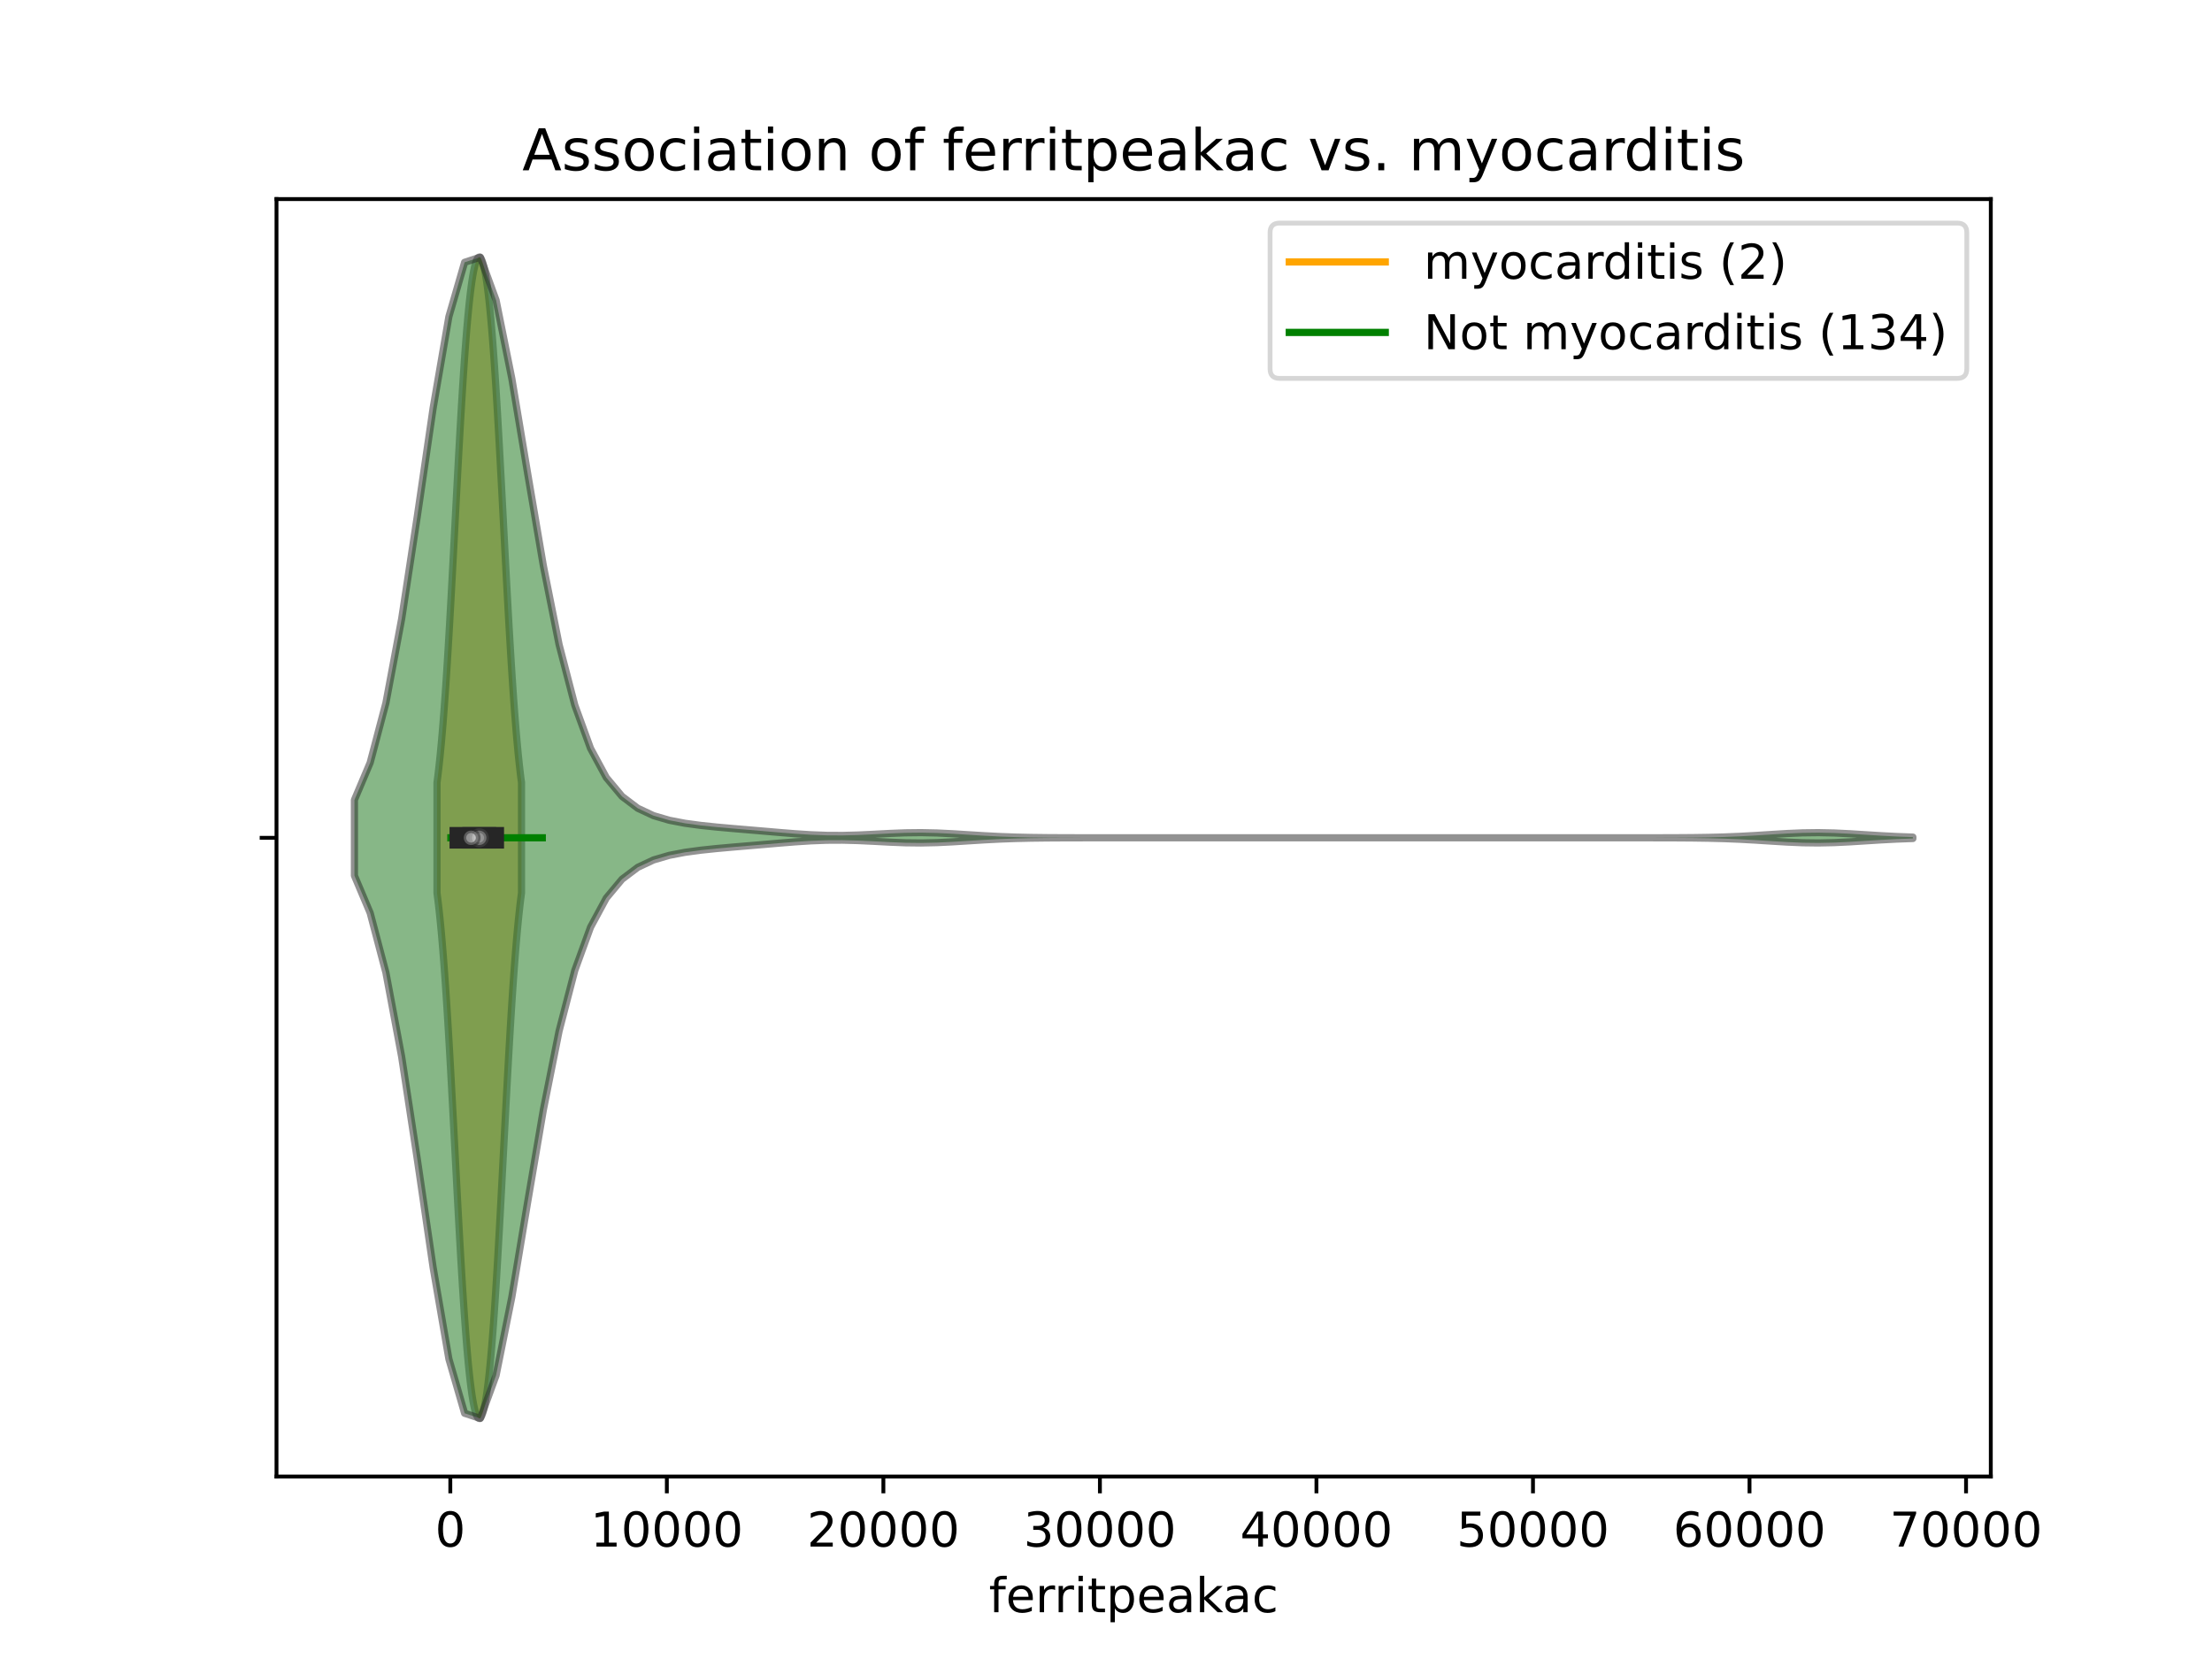 <?xml version="1.0" encoding="utf-8" standalone="no"?>
<!DOCTYPE svg PUBLIC "-//W3C//DTD SVG 1.1//EN"
  "http://www.w3.org/Graphics/SVG/1.1/DTD/svg11.dtd">
<!-- Created with matplotlib (https://matplotlib.org/) -->
<svg height="345.6pt" version="1.1" viewBox="0 0 460.8 345.6" width="460.8pt" xmlns="http://www.w3.org/2000/svg" xmlns:xlink="http://www.w3.org/1999/xlink">
 <defs>
  <style type="text/css">
*{stroke-linecap:butt;stroke-linejoin:round;}
  </style>
 </defs>
 <g id="figure_1">
  <g id="patch_1">
   <path d="M 0 345.6 
L 460.8 345.6 
L 460.8 0 
L 0 0 
z
" style="fill:#ffffff;"/>
  </g>
  <g id="axes_1">
   <g id="patch_2">
    <path d="M 57.6 307.584 
L 414.72 307.584 
L 414.72 41.472 
L 57.6 41.472 
z
" style="fill:#ffffff;"/>
   </g>
   <g id="PolyCollection_1">
    <defs>
     <path d="M 91.036 -159.569 
L 91.036 -182.575 
L 91.214 -183.952 
L 91.392 -185.447 
L 91.569 -187.067 
L 91.747 -188.813 
L 91.925 -190.69 
L 92.103 -192.697 
L 92.281 -194.837 
L 92.458 -197.109 
L 92.636 -199.511 
L 92.814 -202.041 
L 92.992 -204.694 
L 93.17 -207.464 
L 93.347 -210.347 
L 93.525 -213.332 
L 93.703 -216.412 
L 93.881 -219.575 
L 94.058 -222.809 
L 94.236 -226.103 
L 94.414 -229.442 
L 94.592 -232.812 
L 94.77 -236.199 
L 94.947 -239.587 
L 95.125 -242.96 
L 95.303 -246.303 
L 95.481 -249.601 
L 95.659 -252.838 
L 95.836 -256.002 
L 96.014 -259.078 
L 96.192 -262.054 
L 96.37 -264.918 
L 96.548 -267.66 
L 96.725 -270.273 
L 96.903 -272.747 
L 97.081 -275.077 
L 97.259 -277.259 
L 97.436 -279.288 
L 97.614 -281.164 
L 97.792 -282.885 
L 97.97 -284.451 
L 98.148 -285.863 
L 98.325 -287.123 
L 98.503 -288.233 
L 98.681 -289.196 
L 98.859 -290.015 
L 99.037 -290.693 
L 99.214 -291.231 
L 99.392 -291.632 
L 99.57 -291.899 
L 99.748 -292.032 
L 99.926 -292.032 
L 100.103 -291.899 
L 100.281 -291.632 
L 100.459 -291.231 
L 100.637 -290.693 
L 100.814 -290.015 
L 100.992 -289.196 
L 101.17 -288.233 
L 101.348 -287.123 
L 101.526 -285.863 
L 101.703 -284.451 
L 101.881 -282.885 
L 102.059 -281.164 
L 102.237 -279.288 
L 102.415 -277.259 
L 102.592 -275.077 
L 102.77 -272.747 
L 102.948 -270.273 
L 103.126 -267.66 
L 103.304 -264.918 
L 103.481 -262.054 
L 103.659 -259.078 
L 103.837 -256.002 
L 104.015 -252.838 
L 104.192 -249.601 
L 104.37 -246.303 
L 104.548 -242.96 
L 104.726 -239.587 
L 104.904 -236.199 
L 105.081 -232.812 
L 105.259 -229.442 
L 105.437 -226.103 
L 105.615 -222.809 
L 105.793 -219.575 
L 105.97 -216.412 
L 106.148 -213.332 
L 106.326 -210.347 
L 106.504 -207.464 
L 106.682 -204.694 
L 106.859 -202.041 
L 107.037 -199.511 
L 107.215 -197.109 
L 107.393 -194.837 
L 107.57 -192.697 
L 107.748 -190.69 
L 107.926 -188.813 
L 108.104 -187.067 
L 108.282 -185.447 
L 108.459 -183.952 
L 108.637 -182.575 
L 108.637 -159.569 
L 108.637 -159.569 
L 108.459 -158.192 
L 108.282 -156.697 
L 108.104 -155.077 
L 107.926 -153.331 
L 107.748 -151.454 
L 107.57 -149.447 
L 107.393 -147.307 
L 107.215 -145.035 
L 107.037 -142.633 
L 106.859 -140.103 
L 106.682 -137.45 
L 106.504 -134.68 
L 106.326 -131.797 
L 106.148 -128.812 
L 105.97 -125.732 
L 105.793 -122.569 
L 105.615 -119.335 
L 105.437 -116.041 
L 105.259 -112.702 
L 105.081 -109.332 
L 104.904 -105.945 
L 104.726 -102.557 
L 104.548 -99.184 
L 104.37 -95.841 
L 104.192 -92.543 
L 104.015 -89.306 
L 103.837 -86.142 
L 103.659 -83.066 
L 103.481 -80.09 
L 103.304 -77.226 
L 103.126 -74.484 
L 102.948 -71.871 
L 102.77 -69.397 
L 102.592 -67.067 
L 102.415 -64.885 
L 102.237 -62.856 
L 102.059 -60.98 
L 101.881 -59.259 
L 101.703 -57.693 
L 101.526 -56.281 
L 101.348 -55.021 
L 101.17 -53.911 
L 100.992 -52.948 
L 100.814 -52.129 
L 100.637 -51.451 
L 100.459 -50.913 
L 100.281 -50.512 
L 100.103 -50.245 
L 99.926 -50.112 
L 99.748 -50.112 
L 99.57 -50.245 
L 99.392 -50.512 
L 99.214 -50.913 
L 99.037 -51.451 
L 98.859 -52.129 
L 98.681 -52.948 
L 98.503 -53.911 
L 98.325 -55.021 
L 98.148 -56.281 
L 97.97 -57.693 
L 97.792 -59.259 
L 97.614 -60.98 
L 97.436 -62.856 
L 97.259 -64.885 
L 97.081 -67.067 
L 96.903 -69.397 
L 96.725 -71.871 
L 96.548 -74.484 
L 96.37 -77.226 
L 96.192 -80.09 
L 96.014 -83.066 
L 95.836 -86.142 
L 95.659 -89.306 
L 95.481 -92.543 
L 95.303 -95.841 
L 95.125 -99.184 
L 94.947 -102.557 
L 94.77 -105.945 
L 94.592 -109.332 
L 94.414 -112.702 
L 94.236 -116.041 
L 94.058 -119.335 
L 93.881 -122.569 
L 93.703 -125.732 
L 93.525 -128.812 
L 93.347 -131.797 
L 93.17 -134.68 
L 92.992 -137.45 
L 92.814 -140.103 
L 92.636 -142.633 
L 92.458 -145.035 
L 92.281 -147.307 
L 92.103 -149.447 
L 91.925 -151.454 
L 91.747 -153.331 
L 91.569 -155.077 
L 91.392 -156.697 
L 91.214 -158.192 
L 91.036 -159.569 
z
" id="m831df1b20b" style="stroke:#4c4c4c;stroke-opacity:0.5;stroke-width:1.5;"/>
    </defs>
    <g clip-path="url(#pc9d48c3580)">
     <use style="fill:#df9c20;fill-opacity:0.5;stroke:#4c4c4c;stroke-opacity:0.5;stroke-width:1.5;" x="0" xlink:href="#m831df1b20b" y="345.6"/>
    </g>
   </g>
   <g id="PolyCollection_2">
    <defs>
     <path d="M 73.833 -163.187 
L 73.833 -178.957 
L 77.112 -186.723 
L 80.391 -199.159 
L 83.671 -216.683 
L 86.95 -238.169 
L 90.229 -260.604 
L 93.509 -279.631 
L 96.788 -290.958 
L 100.067 -292.032 
L 103.347 -283.046 
L 106.626 -266.724 
L 109.905 -247.056 
L 113.185 -227.777 
L 116.464 -211.339 
L 119.743 -198.697 
L 123.023 -189.693 
L 126.302 -183.627 
L 129.581 -179.698 
L 132.861 -177.222 
L 136.14 -175.686 
L 139.42 -174.725 
L 142.699 -174.097 
L 145.978 -173.654 
L 149.258 -173.31 
L 152.537 -173.016 
L 155.816 -172.74 
L 159.096 -172.462 
L 162.375 -172.18 
L 165.654 -171.917 
L 168.934 -171.706 
L 172.213 -171.582 
L 175.492 -171.566 
L 178.772 -171.651 
L 182.051 -171.807 
L 185.33 -171.98 
L 188.61 -172.109 
L 191.889 -172.146 
L 195.168 -172.076 
L 198.448 -171.916 
L 201.727 -171.71 
L 205.006 -171.506 
L 208.286 -171.337 
L 211.565 -171.218 
L 214.844 -171.144 
L 218.124 -171.104 
L 221.403 -171.085 
L 224.682 -171.077 
L 227.962 -171.073 
L 231.241 -171.072 
L 234.52 -171.072 
L 237.8 -171.072 
L 241.079 -171.072 
L 244.358 -171.072 
L 247.638 -171.072 
L 250.917 -171.072 
L 254.196 -171.072 
L 257.476 -171.072 
L 260.755 -171.072 
L 264.034 -171.072 
L 267.314 -171.072 
L 270.593 -171.072 
L 273.872 -171.072 
L 277.152 -171.072 
L 280.431 -171.072 
L 283.71 -171.072 
L 286.99 -171.072 
L 290.269 -171.072 
L 293.548 -171.072 
L 296.828 -171.072 
L 300.107 -171.072 
L 303.386 -171.072 
L 306.666 -171.072 
L 309.945 -171.072 
L 313.224 -171.072 
L 316.504 -171.072 
L 319.783 -171.072 
L 323.062 -171.072 
L 326.342 -171.072 
L 329.621 -171.072 
L 332.9 -171.072 
L 336.18 -171.072 
L 339.459 -171.073 
L 342.739 -171.074 
L 346.018 -171.078 
L 349.297 -171.088 
L 352.577 -171.111 
L 355.856 -171.159 
L 359.135 -171.243 
L 362.415 -171.375 
L 365.694 -171.555 
L 368.973 -171.763 
L 372.253 -171.962 
L 375.532 -172.102 
L 378.811 -172.144 
L 382.091 -172.075 
L 385.37 -171.915 
L 388.649 -171.709 
L 391.929 -171.505 
L 395.208 -171.336 
L 398.487 -171.217 
L 398.487 -170.927 
L 398.487 -170.927 
L 395.208 -170.808 
L 391.929 -170.639 
L 388.649 -170.435 
L 385.37 -170.229 
L 382.091 -170.069 
L 378.811 -170 
L 375.532 -170.042 
L 372.253 -170.182 
L 368.973 -170.381 
L 365.694 -170.589 
L 362.415 -170.769 
L 359.135 -170.901 
L 355.856 -170.985 
L 352.577 -171.033 
L 349.297 -171.056 
L 346.018 -171.066 
L 342.739 -171.07 
L 339.459 -171.071 
L 336.18 -171.072 
L 332.9 -171.072 
L 329.621 -171.072 
L 326.342 -171.072 
L 323.062 -171.072 
L 319.783 -171.072 
L 316.504 -171.072 
L 313.224 -171.072 
L 309.945 -171.072 
L 306.666 -171.072 
L 303.386 -171.072 
L 300.107 -171.072 
L 296.828 -171.072 
L 293.548 -171.072 
L 290.269 -171.072 
L 286.99 -171.072 
L 283.71 -171.072 
L 280.431 -171.072 
L 277.152 -171.072 
L 273.872 -171.072 
L 270.593 -171.072 
L 267.314 -171.072 
L 264.034 -171.072 
L 260.755 -171.072 
L 257.476 -171.072 
L 254.196 -171.072 
L 250.917 -171.072 
L 247.638 -171.072 
L 244.358 -171.072 
L 241.079 -171.072 
L 237.8 -171.072 
L 234.52 -171.072 
L 231.241 -171.072 
L 227.962 -171.071 
L 224.682 -171.067 
L 221.403 -171.059 
L 218.124 -171.04 
L 214.844 -171 
L 211.565 -170.926 
L 208.286 -170.807 
L 205.006 -170.638 
L 201.727 -170.434 
L 198.448 -170.228 
L 195.168 -170.068 
L 191.889 -169.998 
L 188.61 -170.035 
L 185.33 -170.164 
L 182.051 -170.337 
L 178.772 -170.493 
L 175.492 -170.578 
L 172.213 -170.562 
L 168.934 -170.438 
L 165.654 -170.227 
L 162.375 -169.964 
L 159.096 -169.682 
L 155.816 -169.404 
L 152.537 -169.128 
L 149.258 -168.834 
L 145.978 -168.49 
L 142.699 -168.047 
L 139.42 -167.419 
L 136.14 -166.458 
L 132.861 -164.922 
L 129.581 -162.446 
L 126.302 -158.517 
L 123.023 -152.451 
L 119.743 -143.447 
L 116.464 -130.805 
L 113.185 -114.367 
L 109.905 -95.088 
L 106.626 -75.42 
L 103.347 -59.098 
L 100.067 -50.112 
L 96.788 -51.186 
L 93.509 -62.513 
L 90.229 -81.54 
L 86.95 -103.975 
L 83.671 -125.461 
L 80.391 -142.985 
L 77.112 -155.421 
L 73.833 -163.187 
z
" id="m61dd316feb" style="stroke:#262626;stroke-opacity:0.5;stroke-width:1.5;"/>
    </defs>
    <g clip-path="url(#pc9d48c3580)">
     <use style="fill:#107010;fill-opacity:0.5;stroke:#262626;stroke-opacity:0.5;stroke-width:1.5;" x="0" xlink:href="#m61dd316feb" y="345.6"/>
    </g>
   </g>
   <g id="matplotlib.axis_1">
    <g id="xtick_1">
     <g id="line2d_1">
      <defs>
       <path d="M 0 0 
L 0 3.5 
" id="m593a301f7f" style="stroke:#000000;stroke-width:0.8;"/>
      </defs>
      <g>
       <use style="stroke:#000000;stroke-width:0.8;" x="93.808" xlink:href="#m593a301f7f" y="307.584"/>
      </g>
     </g>
     <g id="text_1">
      <!-- 0 -->
      <defs>
       <path d="M 31.781 66.406 
Q 24.172 66.406 20.328 58.906 
Q 16.5 51.422 16.5 36.375 
Q 16.5 21.391 20.328 13.891 
Q 24.172 6.391 31.781 6.391 
Q 39.453 6.391 43.281 13.891 
Q 47.125 21.391 47.125 36.375 
Q 47.125 51.422 43.281 58.906 
Q 39.453 66.406 31.781 66.406 
z
M 31.781 74.219 
Q 44.047 74.219 50.516 64.516 
Q 56.984 54.828 56.984 36.375 
Q 56.984 17.969 50.516 8.266 
Q 44.047 -1.422 31.781 -1.422 
Q 19.531 -1.422 13.062 8.266 
Q 6.594 17.969 6.594 36.375 
Q 6.594 54.828 13.062 64.516 
Q 19.531 74.219 31.781 74.219 
z
" id="DejaVuSans-48"/>
      </defs>
      <g transform="translate(90.627 322.182)scale(0.1 -0.1)">
       <use xlink:href="#DejaVuSans-48"/>
      </g>
     </g>
    </g>
    <g id="xtick_2">
     <g id="line2d_2">
      <g>
       <use style="stroke:#000000;stroke-width:0.8;" x="138.916" xlink:href="#m593a301f7f" y="307.584"/>
      </g>
     </g>
     <g id="text_2">
      <!-- 10000 -->
      <defs>
       <path d="M 12.406 8.297 
L 28.516 8.297 
L 28.516 63.922 
L 10.984 60.406 
L 10.984 69.391 
L 28.422 72.906 
L 38.281 72.906 
L 38.281 8.297 
L 54.391 8.297 
L 54.391 0 
L 12.406 0 
z
" id="DejaVuSans-49"/>
      </defs>
      <g transform="translate(123.01 322.182)scale(0.1 -0.1)">
       <use xlink:href="#DejaVuSans-49"/>
       <use x="63.623" xlink:href="#DejaVuSans-48"/>
       <use x="127.246" xlink:href="#DejaVuSans-48"/>
       <use x="190.869" xlink:href="#DejaVuSans-48"/>
       <use x="254.492" xlink:href="#DejaVuSans-48"/>
      </g>
     </g>
    </g>
    <g id="xtick_3">
     <g id="line2d_3">
      <g>
       <use style="stroke:#000000;stroke-width:0.8;" x="184.024" xlink:href="#m593a301f7f" y="307.584"/>
      </g>
     </g>
     <g id="text_3">
      <!-- 20000 -->
      <defs>
       <path d="M 19.188 8.297 
L 53.609 8.297 
L 53.609 0 
L 7.328 0 
L 7.328 8.297 
Q 12.938 14.109 22.625 23.891 
Q 32.328 33.688 34.812 36.531 
Q 39.547 41.844 41.422 45.531 
Q 43.312 49.219 43.312 52.781 
Q 43.312 58.594 39.234 62.25 
Q 35.156 65.922 28.609 65.922 
Q 23.969 65.922 18.812 64.312 
Q 13.672 62.703 7.812 59.422 
L 7.812 69.391 
Q 13.766 71.781 18.938 73 
Q 24.125 74.219 28.422 74.219 
Q 39.75 74.219 46.484 68.547 
Q 53.219 62.891 53.219 53.422 
Q 53.219 48.922 51.531 44.891 
Q 49.859 40.875 45.406 35.406 
Q 44.188 33.984 37.641 27.219 
Q 31.109 20.453 19.188 8.297 
z
" id="DejaVuSans-50"/>
      </defs>
      <g transform="translate(168.118 322.182)scale(0.1 -0.1)">
       <use xlink:href="#DejaVuSans-50"/>
       <use x="63.623" xlink:href="#DejaVuSans-48"/>
       <use x="127.246" xlink:href="#DejaVuSans-48"/>
       <use x="190.869" xlink:href="#DejaVuSans-48"/>
       <use x="254.492" xlink:href="#DejaVuSans-48"/>
      </g>
     </g>
    </g>
    <g id="xtick_4">
     <g id="line2d_4">
      <g>
       <use style="stroke:#000000;stroke-width:0.8;" x="229.132" xlink:href="#m593a301f7f" y="307.584"/>
      </g>
     </g>
     <g id="text_4">
      <!-- 30000 -->
      <defs>
       <path d="M 40.578 39.312 
Q 47.656 37.797 51.625 33 
Q 55.609 28.219 55.609 21.188 
Q 55.609 10.406 48.188 4.484 
Q 40.766 -1.422 27.094 -1.422 
Q 22.516 -1.422 17.656 -0.516 
Q 12.797 0.391 7.625 2.203 
L 7.625 11.719 
Q 11.719 9.328 16.594 8.109 
Q 21.484 6.891 26.812 6.891 
Q 36.078 6.891 40.938 10.547 
Q 45.797 14.203 45.797 21.188 
Q 45.797 27.641 41.281 31.266 
Q 36.766 34.906 28.719 34.906 
L 20.219 34.906 
L 20.219 43.016 
L 29.109 43.016 
Q 36.375 43.016 40.234 45.922 
Q 44.094 48.828 44.094 54.297 
Q 44.094 59.906 40.109 62.906 
Q 36.141 65.922 28.719 65.922 
Q 24.656 65.922 20.016 65.031 
Q 15.375 64.156 9.812 62.312 
L 9.812 71.094 
Q 15.438 72.656 20.344 73.438 
Q 25.25 74.219 29.594 74.219 
Q 40.828 74.219 47.359 69.109 
Q 53.906 64.016 53.906 55.328 
Q 53.906 49.266 50.438 45.094 
Q 46.969 40.922 40.578 39.312 
z
" id="DejaVuSans-51"/>
      </defs>
      <g transform="translate(213.226 322.182)scale(0.1 -0.1)">
       <use xlink:href="#DejaVuSans-51"/>
       <use x="63.623" xlink:href="#DejaVuSans-48"/>
       <use x="127.246" xlink:href="#DejaVuSans-48"/>
       <use x="190.869" xlink:href="#DejaVuSans-48"/>
       <use x="254.492" xlink:href="#DejaVuSans-48"/>
      </g>
     </g>
    </g>
    <g id="xtick_5">
     <g id="line2d_5">
      <g>
       <use style="stroke:#000000;stroke-width:0.8;" x="274.24" xlink:href="#m593a301f7f" y="307.584"/>
      </g>
     </g>
     <g id="text_5">
      <!-- 40000 -->
      <defs>
       <path d="M 37.797 64.312 
L 12.891 25.391 
L 37.797 25.391 
z
M 35.203 72.906 
L 47.609 72.906 
L 47.609 25.391 
L 58.016 25.391 
L 58.016 17.188 
L 47.609 17.188 
L 47.609 0 
L 37.797 0 
L 37.797 17.188 
L 4.891 17.188 
L 4.891 26.703 
z
" id="DejaVuSans-52"/>
      </defs>
      <g transform="translate(258.334 322.182)scale(0.1 -0.1)">
       <use xlink:href="#DejaVuSans-52"/>
       <use x="63.623" xlink:href="#DejaVuSans-48"/>
       <use x="127.246" xlink:href="#DejaVuSans-48"/>
       <use x="190.869" xlink:href="#DejaVuSans-48"/>
       <use x="254.492" xlink:href="#DejaVuSans-48"/>
      </g>
     </g>
    </g>
    <g id="xtick_6">
     <g id="line2d_6">
      <g>
       <use style="stroke:#000000;stroke-width:0.8;" x="319.348" xlink:href="#m593a301f7f" y="307.584"/>
      </g>
     </g>
     <g id="text_6">
      <!-- 50000 -->
      <defs>
       <path d="M 10.797 72.906 
L 49.516 72.906 
L 49.516 64.594 
L 19.828 64.594 
L 19.828 46.734 
Q 21.969 47.469 24.109 47.828 
Q 26.266 48.188 28.422 48.188 
Q 40.625 48.188 47.75 41.5 
Q 54.891 34.812 54.891 23.391 
Q 54.891 11.625 47.562 5.094 
Q 40.234 -1.422 26.906 -1.422 
Q 22.312 -1.422 17.547 -0.641 
Q 12.797 0.141 7.719 1.703 
L 7.719 11.625 
Q 12.109 9.234 16.797 8.062 
Q 21.484 6.891 26.703 6.891 
Q 35.156 6.891 40.078 11.328 
Q 45.016 15.766 45.016 23.391 
Q 45.016 31 40.078 35.438 
Q 35.156 39.891 26.703 39.891 
Q 22.75 39.891 18.812 39.016 
Q 14.891 38.141 10.797 36.281 
z
" id="DejaVuSans-53"/>
      </defs>
      <g transform="translate(303.442 322.182)scale(0.1 -0.1)">
       <use xlink:href="#DejaVuSans-53"/>
       <use x="63.623" xlink:href="#DejaVuSans-48"/>
       <use x="127.246" xlink:href="#DejaVuSans-48"/>
       <use x="190.869" xlink:href="#DejaVuSans-48"/>
       <use x="254.492" xlink:href="#DejaVuSans-48"/>
      </g>
     </g>
    </g>
    <g id="xtick_7">
     <g id="line2d_7">
      <g>
       <use style="stroke:#000000;stroke-width:0.8;" x="364.456" xlink:href="#m593a301f7f" y="307.584"/>
      </g>
     </g>
     <g id="text_7">
      <!-- 60000 -->
      <defs>
       <path d="M 33.016 40.375 
Q 26.375 40.375 22.484 35.828 
Q 18.609 31.297 18.609 23.391 
Q 18.609 15.531 22.484 10.953 
Q 26.375 6.391 33.016 6.391 
Q 39.656 6.391 43.531 10.953 
Q 47.406 15.531 47.406 23.391 
Q 47.406 31.297 43.531 35.828 
Q 39.656 40.375 33.016 40.375 
z
M 52.594 71.297 
L 52.594 62.312 
Q 48.875 64.062 45.094 64.984 
Q 41.312 65.922 37.594 65.922 
Q 27.828 65.922 22.672 59.328 
Q 17.531 52.734 16.797 39.406 
Q 19.672 43.656 24.016 45.922 
Q 28.375 48.188 33.594 48.188 
Q 44.578 48.188 50.953 41.516 
Q 57.328 34.859 57.328 23.391 
Q 57.328 12.156 50.688 5.359 
Q 44.047 -1.422 33.016 -1.422 
Q 20.359 -1.422 13.672 8.266 
Q 6.984 17.969 6.984 36.375 
Q 6.984 53.656 15.188 63.938 
Q 23.391 74.219 37.203 74.219 
Q 40.922 74.219 44.703 73.484 
Q 48.484 72.75 52.594 71.297 
z
" id="DejaVuSans-54"/>
      </defs>
      <g transform="translate(348.55 322.182)scale(0.1 -0.1)">
       <use xlink:href="#DejaVuSans-54"/>
       <use x="63.623" xlink:href="#DejaVuSans-48"/>
       <use x="127.246" xlink:href="#DejaVuSans-48"/>
       <use x="190.869" xlink:href="#DejaVuSans-48"/>
       <use x="254.492" xlink:href="#DejaVuSans-48"/>
      </g>
     </g>
    </g>
    <g id="xtick_8">
     <g id="line2d_8">
      <g>
       <use style="stroke:#000000;stroke-width:0.8;" x="409.564" xlink:href="#m593a301f7f" y="307.584"/>
      </g>
     </g>
     <g id="text_8">
      <!-- 70000 -->
      <defs>
       <path d="M 8.203 72.906 
L 55.078 72.906 
L 55.078 68.703 
L 28.609 0 
L 18.312 0 
L 43.219 64.594 
L 8.203 64.594 
z
" id="DejaVuSans-55"/>
      </defs>
      <g transform="translate(393.658 322.182)scale(0.1 -0.1)">
       <use xlink:href="#DejaVuSans-55"/>
       <use x="63.623" xlink:href="#DejaVuSans-48"/>
       <use x="127.246" xlink:href="#DejaVuSans-48"/>
       <use x="190.869" xlink:href="#DejaVuSans-48"/>
       <use x="254.492" xlink:href="#DejaVuSans-48"/>
      </g>
     </g>
    </g>
    <g id="text_9">
     <!-- ferritpeakac -->
     <defs>
      <path d="M 37.109 75.984 
L 37.109 68.5 
L 28.516 68.5 
Q 23.688 68.5 21.797 66.547 
Q 19.922 64.594 19.922 59.516 
L 19.922 54.688 
L 34.719 54.688 
L 34.719 47.703 
L 19.922 47.703 
L 19.922 0 
L 10.891 0 
L 10.891 47.703 
L 2.297 47.703 
L 2.297 54.688 
L 10.891 54.688 
L 10.891 58.5 
Q 10.891 67.625 15.141 71.797 
Q 19.391 75.984 28.609 75.984 
z
" id="DejaVuSans-102"/>
      <path d="M 56.203 29.594 
L 56.203 25.203 
L 14.891 25.203 
Q 15.484 15.922 20.484 11.062 
Q 25.484 6.203 34.422 6.203 
Q 39.594 6.203 44.453 7.469 
Q 49.312 8.734 54.109 11.281 
L 54.109 2.781 
Q 49.266 0.734 44.188 -0.344 
Q 39.109 -1.422 33.891 -1.422 
Q 20.797 -1.422 13.156 6.188 
Q 5.516 13.812 5.516 26.812 
Q 5.516 40.234 12.766 48.109 
Q 20.016 56 32.328 56 
Q 43.359 56 49.781 48.891 
Q 56.203 41.797 56.203 29.594 
z
M 47.219 32.234 
Q 47.125 39.594 43.094 43.984 
Q 39.062 48.391 32.422 48.391 
Q 24.906 48.391 20.391 44.141 
Q 15.875 39.891 15.188 32.172 
z
" id="DejaVuSans-101"/>
      <path d="M 41.109 46.297 
Q 39.594 47.172 37.812 47.578 
Q 36.031 48 33.891 48 
Q 26.266 48 22.188 43.047 
Q 18.109 38.094 18.109 28.812 
L 18.109 0 
L 9.078 0 
L 9.078 54.688 
L 18.109 54.688 
L 18.109 46.188 
Q 20.953 51.172 25.484 53.578 
Q 30.031 56 36.531 56 
Q 37.453 56 38.578 55.875 
Q 39.703 55.766 41.062 55.516 
z
" id="DejaVuSans-114"/>
      <path d="M 9.422 54.688 
L 18.406 54.688 
L 18.406 0 
L 9.422 0 
z
M 9.422 75.984 
L 18.406 75.984 
L 18.406 64.594 
L 9.422 64.594 
z
" id="DejaVuSans-105"/>
      <path d="M 18.312 70.219 
L 18.312 54.688 
L 36.812 54.688 
L 36.812 47.703 
L 18.312 47.703 
L 18.312 18.016 
Q 18.312 11.328 20.141 9.422 
Q 21.969 7.516 27.594 7.516 
L 36.812 7.516 
L 36.812 0 
L 27.594 0 
Q 17.188 0 13.234 3.875 
Q 9.281 7.766 9.281 18.016 
L 9.281 47.703 
L 2.688 47.703 
L 2.688 54.688 
L 9.281 54.688 
L 9.281 70.219 
z
" id="DejaVuSans-116"/>
      <path d="M 18.109 8.203 
L 18.109 -20.797 
L 9.078 -20.797 
L 9.078 54.688 
L 18.109 54.688 
L 18.109 46.391 
Q 20.953 51.266 25.266 53.625 
Q 29.594 56 35.594 56 
Q 45.562 56 51.781 48.094 
Q 58.016 40.188 58.016 27.297 
Q 58.016 14.406 51.781 6.484 
Q 45.562 -1.422 35.594 -1.422 
Q 29.594 -1.422 25.266 0.953 
Q 20.953 3.328 18.109 8.203 
z
M 48.688 27.297 
Q 48.688 37.203 44.609 42.844 
Q 40.531 48.484 33.406 48.484 
Q 26.266 48.484 22.188 42.844 
Q 18.109 37.203 18.109 27.297 
Q 18.109 17.391 22.188 11.75 
Q 26.266 6.109 33.406 6.109 
Q 40.531 6.109 44.609 11.75 
Q 48.688 17.391 48.688 27.297 
z
" id="DejaVuSans-112"/>
      <path d="M 34.281 27.484 
Q 23.391 27.484 19.188 25 
Q 14.984 22.516 14.984 16.5 
Q 14.984 11.719 18.141 8.906 
Q 21.297 6.109 26.703 6.109 
Q 34.188 6.109 38.703 11.406 
Q 43.219 16.703 43.219 25.484 
L 43.219 27.484 
z
M 52.203 31.203 
L 52.203 0 
L 43.219 0 
L 43.219 8.297 
Q 40.141 3.328 35.547 0.953 
Q 30.953 -1.422 24.312 -1.422 
Q 15.922 -1.422 10.953 3.297 
Q 6 8.016 6 15.922 
Q 6 25.141 12.172 29.828 
Q 18.359 34.516 30.609 34.516 
L 43.219 34.516 
L 43.219 35.406 
Q 43.219 41.609 39.141 45 
Q 35.062 48.391 27.688 48.391 
Q 23 48.391 18.547 47.266 
Q 14.109 46.141 10.016 43.891 
L 10.016 52.203 
Q 14.938 54.109 19.578 55.047 
Q 24.219 56 28.609 56 
Q 40.484 56 46.344 49.844 
Q 52.203 43.703 52.203 31.203 
z
" id="DejaVuSans-97"/>
      <path d="M 9.078 75.984 
L 18.109 75.984 
L 18.109 31.109 
L 44.922 54.688 
L 56.391 54.688 
L 27.391 29.109 
L 57.625 0 
L 45.906 0 
L 18.109 26.703 
L 18.109 0 
L 9.078 0 
z
" id="DejaVuSans-107"/>
      <path d="M 48.781 52.594 
L 48.781 44.188 
Q 44.969 46.297 41.141 47.344 
Q 37.312 48.391 33.406 48.391 
Q 24.656 48.391 19.812 42.844 
Q 14.984 37.312 14.984 27.297 
Q 14.984 17.281 19.812 11.734 
Q 24.656 6.203 33.406 6.203 
Q 37.312 6.203 41.141 7.25 
Q 44.969 8.297 48.781 10.406 
L 48.781 2.094 
Q 45.016 0.344 40.984 -0.531 
Q 36.969 -1.422 32.422 -1.422 
Q 20.062 -1.422 12.781 6.344 
Q 5.516 14.109 5.516 27.297 
Q 5.516 40.672 12.859 48.328 
Q 20.219 56 33.016 56 
Q 37.156 56 41.109 55.141 
Q 45.062 54.297 48.781 52.594 
z
" id="DejaVuSans-99"/>
     </defs>
     <g transform="translate(206.015 335.861)scale(0.1 -0.1)">
      <use xlink:href="#DejaVuSans-102"/>
      <use x="35.205" xlink:href="#DejaVuSans-101"/>
      <use x="96.729" xlink:href="#DejaVuSans-114"/>
      <use x="136.092" xlink:href="#DejaVuSans-114"/>
      <use x="177.205" xlink:href="#DejaVuSans-105"/>
      <use x="204.988" xlink:href="#DejaVuSans-116"/>
      <use x="244.197" xlink:href="#DejaVuSans-112"/>
      <use x="307.674" xlink:href="#DejaVuSans-101"/>
      <use x="369.197" xlink:href="#DejaVuSans-97"/>
      <use x="430.477" xlink:href="#DejaVuSans-107"/>
      <use x="486.637" xlink:href="#DejaVuSans-97"/>
      <use x="547.916" xlink:href="#DejaVuSans-99"/>
     </g>
    </g>
   </g>
   <g id="matplotlib.axis_2">
    <g id="ytick_1">
     <g id="line2d_9">
      <defs>
       <path d="M 0 0 
L -3.5 0 
" id="m3caa8695c5" style="stroke:#000000;stroke-width:0.8;"/>
      </defs>
      <g>
       <use style="stroke:#000000;stroke-width:0.8;" x="57.6" xlink:href="#m3caa8695c5" y="174.528"/>
      </g>
     </g>
    </g>
   </g>
   <g id="line2d_10">
    <path clip-path="url(#pc9d48c3580)" d="M 97.295 174.528 
L 102.378 174.528 
" style="fill:none;stroke:#ffa500;stroke-linecap:square;stroke-width:1.5;"/>
   </g>
   <g id="line2d_11">
    <path clip-path="url(#pc9d48c3580)" d="M 98.566 174.528 
L 101.108 174.528 
" style="fill:none;stroke:#4c4c4c;stroke-linecap:square;stroke-width:4.5;"/>
   </g>
   <g id="line2d_12">
    <path clip-path="url(#pc9d48c3580)" d="M 93.925 174.528 
L 112.965 174.528 
" style="fill:none;stroke:#008000;stroke-linecap:square;stroke-width:1.5;"/>
   </g>
   <g id="line2d_13">
    <path clip-path="url(#pc9d48c3580)" d="M 95.899 174.528 
L 102.753 174.528 
" style="fill:none;stroke:#262626;stroke-linecap:square;stroke-width:4.5;"/>
   </g>
   <g id="patch_3">
    <path d="M 57.6 307.584 
L 57.6 41.472 
" style="fill:none;stroke:#000000;stroke-linecap:square;stroke-linejoin:miter;stroke-width:0.8;"/>
   </g>
   <g id="patch_4">
    <path d="M 414.72 307.584 
L 414.72 41.472 
" style="fill:none;stroke:#000000;stroke-linecap:square;stroke-linejoin:miter;stroke-width:0.8;"/>
   </g>
   <g id="patch_5">
    <path d="M 57.6 307.584 
L 414.72 307.584 
" style="fill:none;stroke:#000000;stroke-linecap:square;stroke-linejoin:miter;stroke-width:0.8;"/>
   </g>
   <g id="patch_6">
    <path d="M 57.6 41.472 
L 414.72 41.472 
" style="fill:none;stroke:#000000;stroke-linecap:square;stroke-linejoin:miter;stroke-width:0.8;"/>
   </g>
   <g id="PathCollection_1">
    <defs>
     <path d="M 0 1.5 
C 0.398 1.5 0.779 1.342 1.061 1.061 
C 1.342 0.779 1.5 0.398 1.5 0 
C 1.5 -0.398 1.342 -0.779 1.061 -1.061 
C 0.779 -1.342 0.398 -1.5 0 -1.5 
C -0.398 -1.5 -0.779 -1.342 -1.061 -1.061 
C -1.342 -0.779 -1.5 -0.398 -1.5 0 
C -1.5 0.398 -1.342 0.779 -1.061 1.061 
C -0.779 1.342 -0.398 1.5 0 1.5 
z
" id="m38f360ef1b" style="stroke:#4c4c4c;stroke-opacity:0.5;"/>
    </defs>
    <g clip-path="url(#pc9d48c3580)">
     <use style="fill:#ffffff;fill-opacity:0.5;stroke:#4c4c4c;stroke-opacity:0.5;" x="99.837" xlink:href="#m38f360ef1b" y="174.528"/>
    </g>
   </g>
   <g id="PathCollection_2">
    <defs>
     <path d="M 0 1.5 
C 0.398 1.5 0.779 1.342 1.061 1.061 
C 1.342 0.779 1.5 0.398 1.5 0 
C 1.5 -0.398 1.342 -0.779 1.061 -1.061 
C 0.779 -1.342 0.398 -1.5 0 -1.5 
C -0.398 -1.5 -0.779 -1.342 -1.061 -1.061 
C -1.342 -0.779 -1.5 -0.398 -1.5 0 
C -1.5 0.398 -1.342 0.779 -1.061 1.061 
C -0.779 1.342 -0.398 1.5 0 1.5 
z
" id="m71db68c9ed" style="stroke:#262626;stroke-opacity:0.5;"/>
    </defs>
    <g clip-path="url(#pc9d48c3580)">
     <use style="fill:#ffffff;fill-opacity:0.5;stroke:#262626;stroke-opacity:0.5;" x="98.118" xlink:href="#m71db68c9ed" y="174.528"/>
    </g>
   </g>
   <g id="text_10">
    <!-- Association of ferritpeakac vs. myocarditis -->
    <defs>
     <path d="M 34.188 63.188 
L 20.797 26.906 
L 47.609 26.906 
z
M 28.609 72.906 
L 39.797 72.906 
L 67.578 0 
L 57.328 0 
L 50.688 18.703 
L 17.828 18.703 
L 11.188 0 
L 0.781 0 
z
" id="DejaVuSans-65"/>
     <path d="M 44.281 53.078 
L 44.281 44.578 
Q 40.484 46.531 36.375 47.5 
Q 32.281 48.484 27.875 48.484 
Q 21.188 48.484 17.844 46.438 
Q 14.5 44.391 14.5 40.281 
Q 14.5 37.156 16.891 35.375 
Q 19.281 33.594 26.516 31.984 
L 29.594 31.297 
Q 39.156 29.25 43.188 25.516 
Q 47.219 21.781 47.219 15.094 
Q 47.219 7.469 41.188 3.016 
Q 35.156 -1.422 24.609 -1.422 
Q 20.219 -1.422 15.453 -0.562 
Q 10.688 0.297 5.422 2 
L 5.422 11.281 
Q 10.406 8.688 15.234 7.391 
Q 20.062 6.109 24.812 6.109 
Q 31.156 6.109 34.562 8.281 
Q 37.984 10.453 37.984 14.406 
Q 37.984 18.062 35.516 20.016 
Q 33.062 21.969 24.703 23.781 
L 21.578 24.516 
Q 13.234 26.266 9.516 29.906 
Q 5.812 33.547 5.812 39.891 
Q 5.812 47.609 11.281 51.797 
Q 16.75 56 26.812 56 
Q 31.781 56 36.172 55.266 
Q 40.578 54.547 44.281 53.078 
z
" id="DejaVuSans-115"/>
     <path d="M 30.609 48.391 
Q 23.391 48.391 19.188 42.75 
Q 14.984 37.109 14.984 27.297 
Q 14.984 17.484 19.156 11.844 
Q 23.344 6.203 30.609 6.203 
Q 37.797 6.203 41.984 11.859 
Q 46.188 17.531 46.188 27.297 
Q 46.188 37.016 41.984 42.703 
Q 37.797 48.391 30.609 48.391 
z
M 30.609 56 
Q 42.328 56 49.016 48.375 
Q 55.719 40.766 55.719 27.297 
Q 55.719 13.875 49.016 6.219 
Q 42.328 -1.422 30.609 -1.422 
Q 18.844 -1.422 12.172 6.219 
Q 5.516 13.875 5.516 27.297 
Q 5.516 40.766 12.172 48.375 
Q 18.844 56 30.609 56 
z
" id="DejaVuSans-111"/>
     <path d="M 54.891 33.016 
L 54.891 0 
L 45.906 0 
L 45.906 32.719 
Q 45.906 40.484 42.875 44.328 
Q 39.844 48.188 33.797 48.188 
Q 26.516 48.188 22.312 43.547 
Q 18.109 38.922 18.109 30.906 
L 18.109 0 
L 9.078 0 
L 9.078 54.688 
L 18.109 54.688 
L 18.109 46.188 
Q 21.344 51.125 25.703 53.562 
Q 30.078 56 35.797 56 
Q 45.219 56 50.047 50.172 
Q 54.891 44.344 54.891 33.016 
z
" id="DejaVuSans-110"/>
     <path id="DejaVuSans-32"/>
     <path d="M 2.984 54.688 
L 12.5 54.688 
L 29.594 8.797 
L 46.688 54.688 
L 56.203 54.688 
L 35.688 0 
L 23.484 0 
z
" id="DejaVuSans-118"/>
     <path d="M 10.688 12.406 
L 21 12.406 
L 21 0 
L 10.688 0 
z
" id="DejaVuSans-46"/>
     <path d="M 52 44.188 
Q 55.375 50.25 60.062 53.125 
Q 64.75 56 71.094 56 
Q 79.641 56 84.281 50.016 
Q 88.922 44.047 88.922 33.016 
L 88.922 0 
L 79.891 0 
L 79.891 32.719 
Q 79.891 40.578 77.094 44.375 
Q 74.312 48.188 68.609 48.188 
Q 61.625 48.188 57.562 43.547 
Q 53.516 38.922 53.516 30.906 
L 53.516 0 
L 44.484 0 
L 44.484 32.719 
Q 44.484 40.625 41.703 44.406 
Q 38.922 48.188 33.109 48.188 
Q 26.219 48.188 22.156 43.531 
Q 18.109 38.875 18.109 30.906 
L 18.109 0 
L 9.078 0 
L 9.078 54.688 
L 18.109 54.688 
L 18.109 46.188 
Q 21.188 51.219 25.484 53.609 
Q 29.781 56 35.688 56 
Q 41.656 56 45.828 52.969 
Q 50 49.953 52 44.188 
z
" id="DejaVuSans-109"/>
     <path d="M 32.172 -5.078 
Q 28.375 -14.844 24.75 -17.812 
Q 21.141 -20.797 15.094 -20.797 
L 7.906 -20.797 
L 7.906 -13.281 
L 13.188 -13.281 
Q 16.891 -13.281 18.938 -11.516 
Q 21 -9.766 23.484 -3.219 
L 25.094 0.875 
L 2.984 54.688 
L 12.5 54.688 
L 29.594 11.922 
L 46.688 54.688 
L 56.203 54.688 
z
" id="DejaVuSans-121"/>
     <path d="M 45.406 46.391 
L 45.406 75.984 
L 54.391 75.984 
L 54.391 0 
L 45.406 0 
L 45.406 8.203 
Q 42.578 3.328 38.25 0.953 
Q 33.938 -1.422 27.875 -1.422 
Q 17.969 -1.422 11.734 6.484 
Q 5.516 14.406 5.516 27.297 
Q 5.516 40.188 11.734 48.094 
Q 17.969 56 27.875 56 
Q 33.938 56 38.25 53.625 
Q 42.578 51.266 45.406 46.391 
z
M 14.797 27.297 
Q 14.797 17.391 18.875 11.75 
Q 22.953 6.109 30.078 6.109 
Q 37.203 6.109 41.297 11.75 
Q 45.406 17.391 45.406 27.297 
Q 45.406 37.203 41.297 42.844 
Q 37.203 48.484 30.078 48.484 
Q 22.953 48.484 18.875 42.844 
Q 14.797 37.203 14.797 27.297 
z
" id="DejaVuSans-100"/>
    </defs>
    <g transform="translate(108.803 35.472)scale(0.12 -0.12)">
     <use xlink:href="#DejaVuSans-65"/>
     <use x="68.408" xlink:href="#DejaVuSans-115"/>
     <use x="120.508" xlink:href="#DejaVuSans-115"/>
     <use x="172.607" xlink:href="#DejaVuSans-111"/>
     <use x="233.789" xlink:href="#DejaVuSans-99"/>
     <use x="288.77" xlink:href="#DejaVuSans-105"/>
     <use x="316.553" xlink:href="#DejaVuSans-97"/>
     <use x="377.832" xlink:href="#DejaVuSans-116"/>
     <use x="417.041" xlink:href="#DejaVuSans-105"/>
     <use x="444.824" xlink:href="#DejaVuSans-111"/>
     <use x="506.006" xlink:href="#DejaVuSans-110"/>
     <use x="569.385" xlink:href="#DejaVuSans-32"/>
     <use x="601.172" xlink:href="#DejaVuSans-111"/>
     <use x="662.354" xlink:href="#DejaVuSans-102"/>
     <use x="697.559" xlink:href="#DejaVuSans-32"/>
     <use x="729.346" xlink:href="#DejaVuSans-102"/>
     <use x="764.551" xlink:href="#DejaVuSans-101"/>
     <use x="826.074" xlink:href="#DejaVuSans-114"/>
     <use x="865.438" xlink:href="#DejaVuSans-114"/>
     <use x="906.551" xlink:href="#DejaVuSans-105"/>
     <use x="934.334" xlink:href="#DejaVuSans-116"/>
     <use x="973.543" xlink:href="#DejaVuSans-112"/>
     <use x="1037.02" xlink:href="#DejaVuSans-101"/>
     <use x="1098.543" xlink:href="#DejaVuSans-97"/>
     <use x="1159.822" xlink:href="#DejaVuSans-107"/>
     <use x="1215.982" xlink:href="#DejaVuSans-97"/>
     <use x="1277.262" xlink:href="#DejaVuSans-99"/>
     <use x="1332.242" xlink:href="#DejaVuSans-32"/>
     <use x="1364.029" xlink:href="#DejaVuSans-118"/>
     <use x="1423.209" xlink:href="#DejaVuSans-115"/>
     <use x="1475.309" xlink:href="#DejaVuSans-46"/>
     <use x="1507.096" xlink:href="#DejaVuSans-32"/>
     <use x="1538.883" xlink:href="#DejaVuSans-109"/>
     <use x="1636.295" xlink:href="#DejaVuSans-121"/>
     <use x="1695.475" xlink:href="#DejaVuSans-111"/>
     <use x="1756.656" xlink:href="#DejaVuSans-99"/>
     <use x="1811.637" xlink:href="#DejaVuSans-97"/>
     <use x="1872.916" xlink:href="#DejaVuSans-114"/>
     <use x="1912.279" xlink:href="#DejaVuSans-100"/>
     <use x="1975.756" xlink:href="#DejaVuSans-105"/>
     <use x="2003.539" xlink:href="#DejaVuSans-116"/>
     <use x="2042.748" xlink:href="#DejaVuSans-105"/>
     <use x="2070.531" xlink:href="#DejaVuSans-115"/>
    </g>
   </g>
   <g id="legend_1">
    <g id="patch_7">
     <path d="M 266.578 78.828 
L 407.72 78.828 
Q 409.72 78.828 409.72 76.828 
L 409.72 48.472 
Q 409.72 46.472 407.72 46.472 
L 266.578 46.472 
Q 264.578 46.472 264.578 48.472 
L 264.578 76.828 
Q 264.578 78.828 266.578 78.828 
z
" style="fill:#ffffff;opacity:0.8;stroke:#cccccc;stroke-linejoin:miter;"/>
    </g>
    <g id="line2d_14">
     <path d="M 268.578 54.57 
L 288.578 54.57 
" style="fill:none;stroke:#ffa500;stroke-linecap:square;stroke-width:1.5;"/>
    </g>
    <g id="line2d_15"/>
    <g id="text_11">
     <!-- myocarditis (2) -->
     <defs>
      <path d="M 31 75.875 
Q 24.469 64.656 21.281 53.656 
Q 18.109 42.672 18.109 31.391 
Q 18.109 20.125 21.312 9.062 
Q 24.516 -2 31 -13.188 
L 23.188 -13.188 
Q 15.875 -1.703 12.234 9.375 
Q 8.594 20.453 8.594 31.391 
Q 8.594 42.281 12.203 53.312 
Q 15.828 64.359 23.188 75.875 
z
" id="DejaVuSans-40"/>
      <path d="M 8.016 75.875 
L 15.828 75.875 
Q 23.141 64.359 26.781 53.312 
Q 30.422 42.281 30.422 31.391 
Q 30.422 20.453 26.781 9.375 
Q 23.141 -1.703 15.828 -13.188 
L 8.016 -13.188 
Q 14.5 -2 17.703 9.062 
Q 20.906 20.125 20.906 31.391 
Q 20.906 42.672 17.703 53.656 
Q 14.5 64.656 8.016 75.875 
z
" id="DejaVuSans-41"/>
     </defs>
     <g transform="translate(296.578 58.07)scale(0.1 -0.1)">
      <use xlink:href="#DejaVuSans-109"/>
      <use x="97.412" xlink:href="#DejaVuSans-121"/>
      <use x="156.592" xlink:href="#DejaVuSans-111"/>
      <use x="217.773" xlink:href="#DejaVuSans-99"/>
      <use x="272.754" xlink:href="#DejaVuSans-97"/>
      <use x="334.033" xlink:href="#DejaVuSans-114"/>
      <use x="373.396" xlink:href="#DejaVuSans-100"/>
      <use x="436.873" xlink:href="#DejaVuSans-105"/>
      <use x="464.656" xlink:href="#DejaVuSans-116"/>
      <use x="503.865" xlink:href="#DejaVuSans-105"/>
      <use x="531.648" xlink:href="#DejaVuSans-115"/>
      <use x="583.748" xlink:href="#DejaVuSans-32"/>
      <use x="615.535" xlink:href="#DejaVuSans-40"/>
      <use x="654.549" xlink:href="#DejaVuSans-50"/>
      <use x="718.172" xlink:href="#DejaVuSans-41"/>
     </g>
    </g>
    <g id="line2d_16">
     <path d="M 268.578 69.249 
L 288.578 69.249 
" style="fill:none;stroke:#008000;stroke-linecap:square;stroke-width:1.5;"/>
    </g>
    <g id="line2d_17"/>
    <g id="text_12">
     <!-- Not myocarditis (134) -->
     <defs>
      <path d="M 9.812 72.906 
L 23.094 72.906 
L 55.422 11.922 
L 55.422 72.906 
L 64.984 72.906 
L 64.984 0 
L 51.703 0 
L 19.391 60.984 
L 19.391 0 
L 9.812 0 
z
" id="DejaVuSans-78"/>
     </defs>
     <g transform="translate(296.578 72.749)scale(0.1 -0.1)">
      <use xlink:href="#DejaVuSans-78"/>
      <use x="74.805" xlink:href="#DejaVuSans-111"/>
      <use x="135.986" xlink:href="#DejaVuSans-116"/>
      <use x="175.195" xlink:href="#DejaVuSans-32"/>
      <use x="206.982" xlink:href="#DejaVuSans-109"/>
      <use x="304.395" xlink:href="#DejaVuSans-121"/>
      <use x="363.574" xlink:href="#DejaVuSans-111"/>
      <use x="424.756" xlink:href="#DejaVuSans-99"/>
      <use x="479.736" xlink:href="#DejaVuSans-97"/>
      <use x="541.016" xlink:href="#DejaVuSans-114"/>
      <use x="580.379" xlink:href="#DejaVuSans-100"/>
      <use x="643.855" xlink:href="#DejaVuSans-105"/>
      <use x="671.639" xlink:href="#DejaVuSans-116"/>
      <use x="710.848" xlink:href="#DejaVuSans-105"/>
      <use x="738.631" xlink:href="#DejaVuSans-115"/>
      <use x="790.73" xlink:href="#DejaVuSans-32"/>
      <use x="822.518" xlink:href="#DejaVuSans-40"/>
      <use x="861.531" xlink:href="#DejaVuSans-49"/>
      <use x="925.154" xlink:href="#DejaVuSans-51"/>
      <use x="988.777" xlink:href="#DejaVuSans-52"/>
      <use x="1052.4" xlink:href="#DejaVuSans-41"/>
     </g>
    </g>
   </g>
  </g>
 </g>
 <defs>
  <clipPath id="pc9d48c3580">
   <rect height="266.112" width="357.12" x="57.6" y="41.472"/>
  </clipPath>
 </defs>
</svg>
